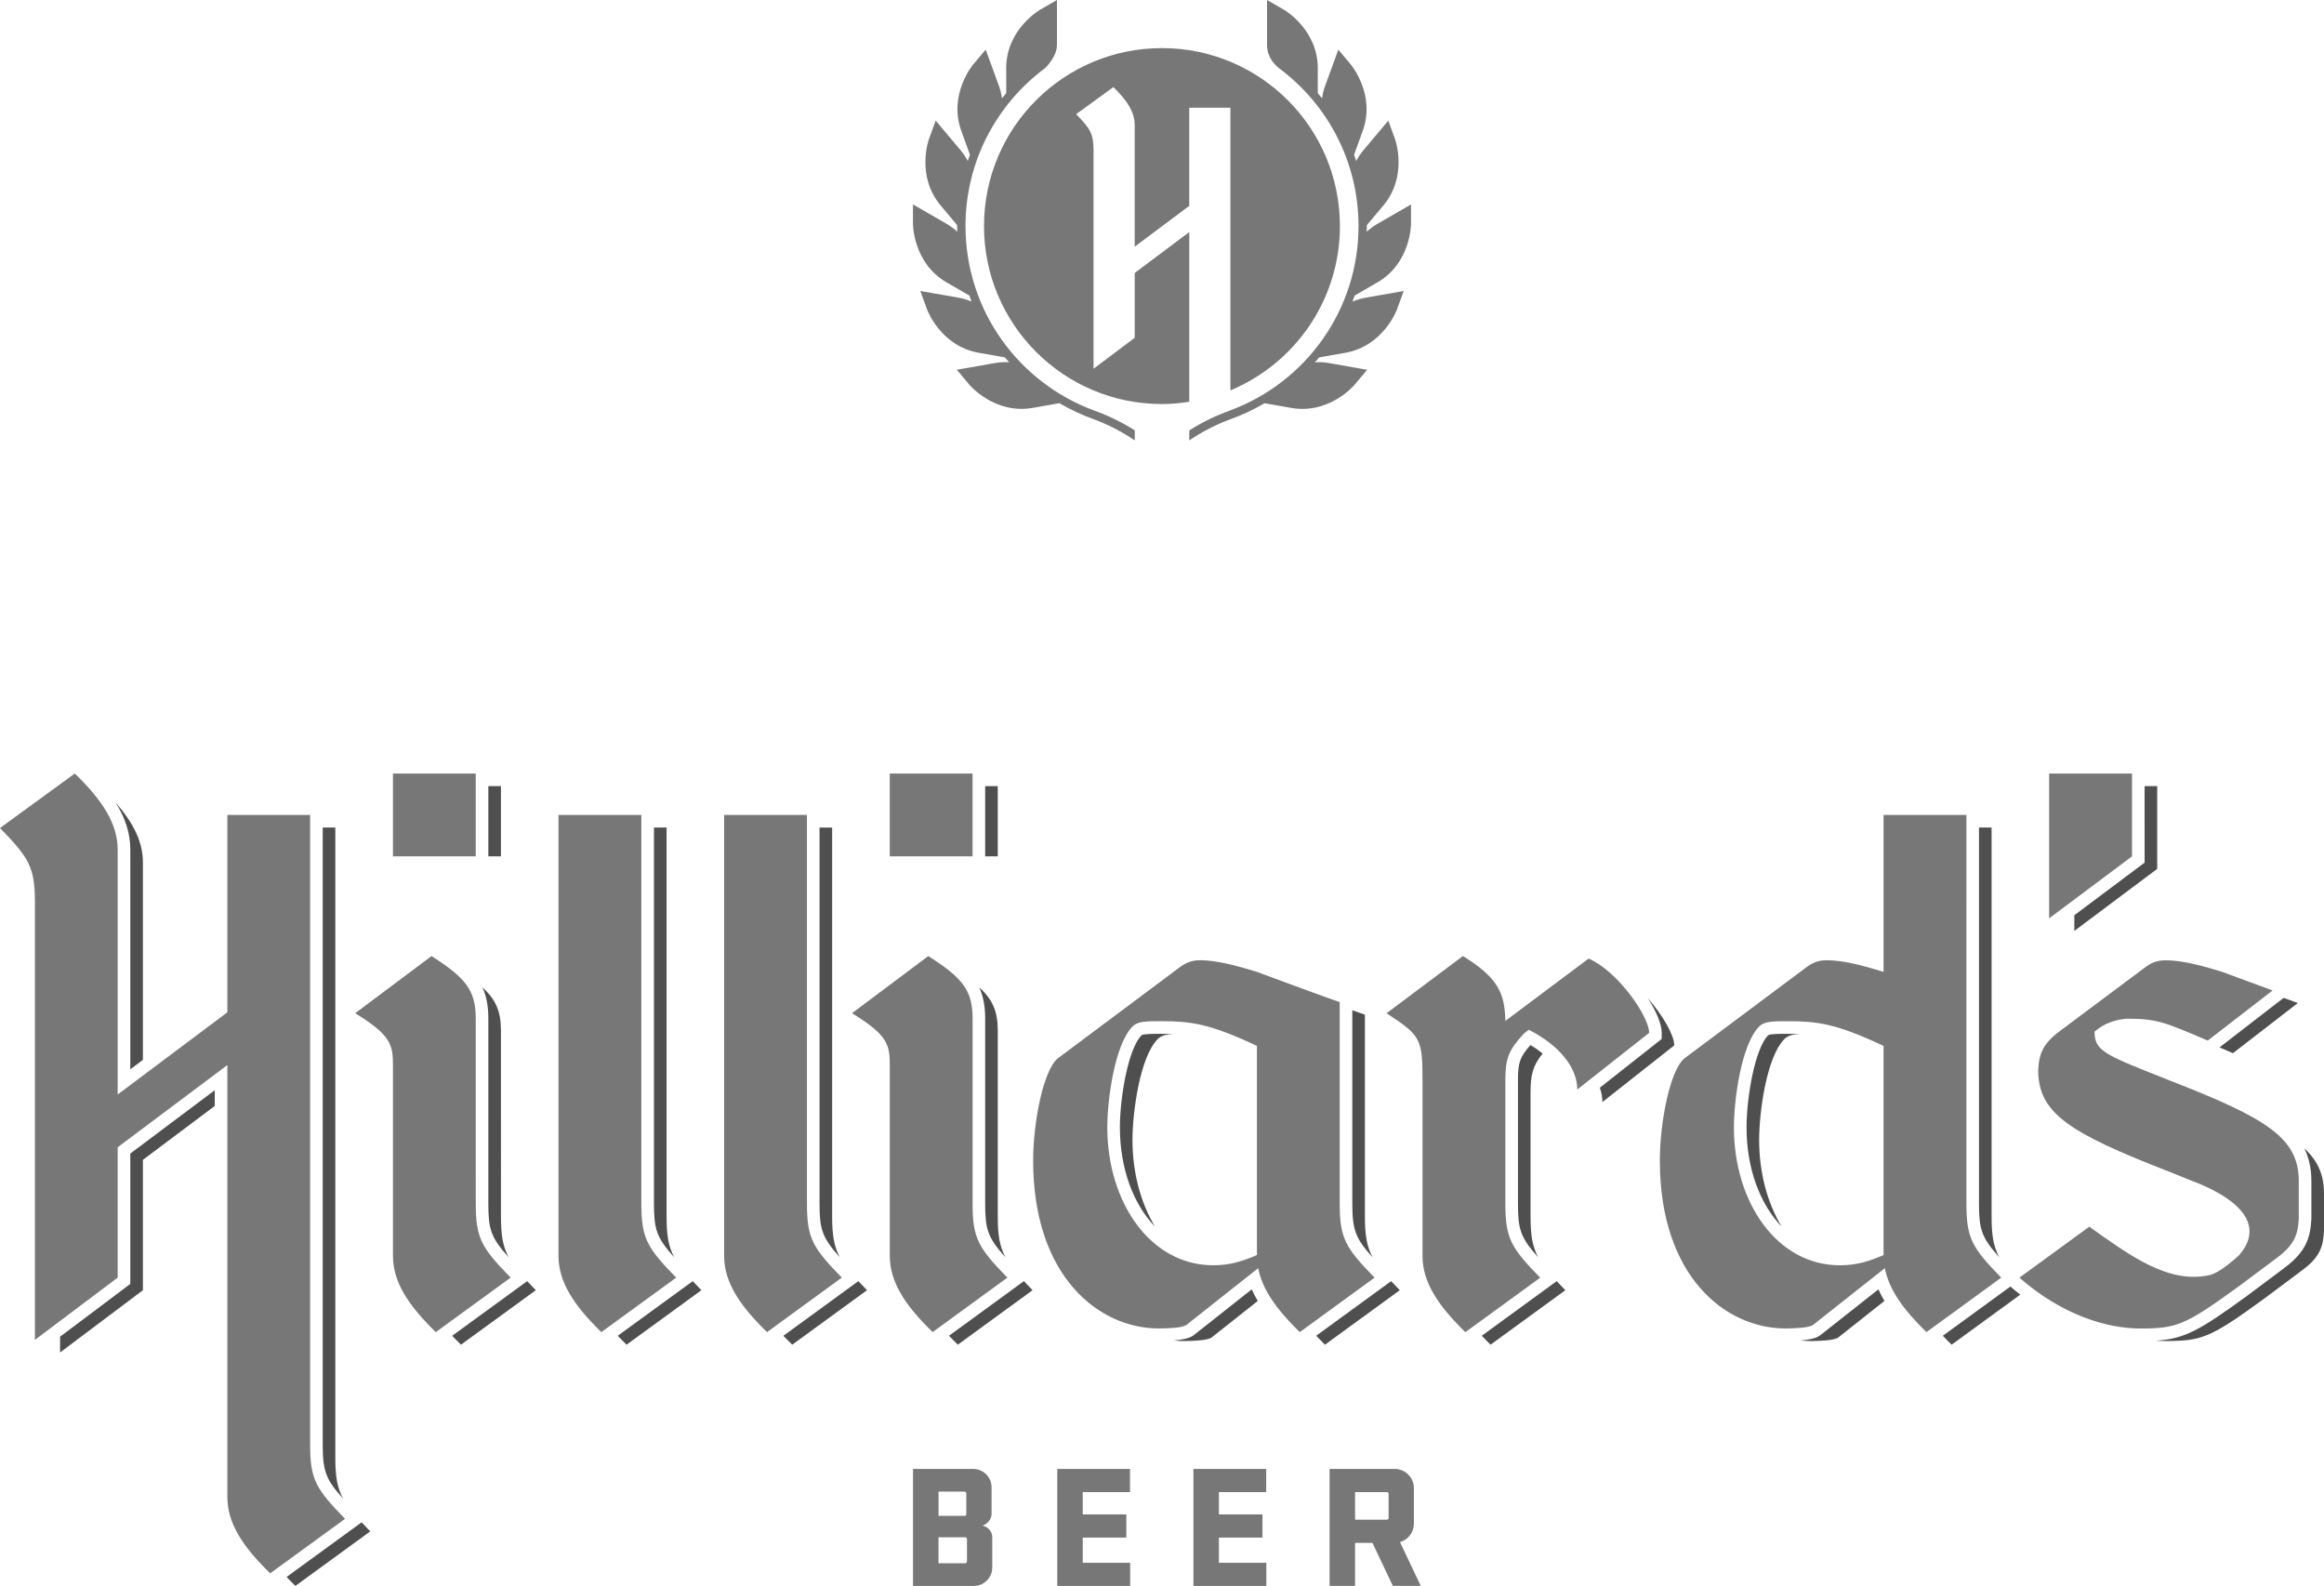 <svg xmlns="http://www.w3.org/2000/svg" width="213.695" height="145.816" viewBox="0 0 213.695 145.816"><g fill="#777"><path d="M83.956 135.06h5.524c.938 0 1.696.76 1.696 1.68v2.472c0 .42-.322.89-.84 1.066.42.062.904.467.904 1.05v2.81c0 .922-.76 1.68-1.696 1.68h-5.59V135.06zm4.75 4.313c.098 0 .146-.065.146-.146v-1.906c0-.095-.063-.177-.18-.177H86.3v2.23h2.408zm-2.408 4.36h2.456c.098 0 .16-.065.16-.162v-2.066c0-.097-.063-.16-.175-.16h-2.442v2.39zM97.218 135.06h6.688v2.132H99.56v2.05h4.006v2.134H99.56v2.31h4.36v2.133h-6.703v-10.76zM109.738 135.06h6.688v2.132h-4.346v2.05h4.006v2.134h-4.006v2.31h4.36v2.133h-6.702v-10.76zM126.2 141.86h-1.6v3.956h-2.344V135.06h5.978c.986 0 1.776.79 1.776 1.774v3.248c0 .81-.532 1.486-1.275 1.712l1.907 4.02h-2.568l-1.875-3.955zm-1.6-4.67v2.537h2.924c.097 0 .162-.065.162-.16v-2.214c0-.1-.065-.162-.162-.162H124.6z"/></g><g fill="#4F4F50"><path d="M92.454 115.602c-.553-1.022-.707-2.07-.707-3.783V94.784c0-1.756-.438-2.85-1.705-4 .365.8.546 1.71.546 2.842v17.033c0 2.33.217 3.13 1.866 4.942zM125.504 111.818V93.293c-.188-.058-.605-.207-1.157-.403v17.77c0 2.403.29 3.22 1.87 4.946-.555-1.026-.713-2.068-.713-3.788zM107.9 95.074c-.37-.013-.748-.02-1.147-.02-.655 0-1.65 0-1.783.133-1.238 1.23-1.994 5.76-1.994 8.46 0 3.8 1.232 7.054 3.22 9.13-1.318-2.197-2.064-4.982-2.064-7.97 0-2.477.667-7.618 2.337-9.284.31-.31.773-.415 1.43-.45zM90.588 72.28h1.158v6.456h-1.158zM46.77 115.594c-.55-1.017-.707-2.063-.707-3.774V94.785c0-1.756-.438-2.854-1.706-4.002.368.8.546 1.71.546 2.844v17.033c0 2.326.22 3.124 1.866 4.934zM60.133 76.088v34.572c0 2.332.22 3.13 1.863 4.94-.55-1.023-.703-2.07-.703-3.782v-35.73h-1.16zM75.358 76.088v34.572c0 2.328.22 3.125 1.866 4.938-.55-1.02-.708-2.068-.708-3.78V76.09h-1.158zM205.322 96.836l5.967-4.613c-.437-.157-.878-.317-1.304-.475l-5.897 4.555c.374.162.778.335 1.232.533zM197.2 79.314l-6.462 4.838v1.442l7.62-5.705v-7.61h-1.16zM44.903 72.28h1.16v6.456h-1.16zM165.525 95.074c-.37-.013-.747-.02-1.148-.02-.696 0-1.653 0-1.79.135-1.232 1.228-1.99 5.758-1.99 8.458 0 3.8 1.236 7.057 3.222 9.13-1.32-2.196-2.064-4.98-2.064-7.972 0-2.476.665-7.617 2.335-9.283.314-.31.775-.415 1.435-.45zM141.848 96.867c-.337-.273-.71-.535-1.12-.778-.985 1.1-1.15 1.642-1.15 3.216v11.354c0 2.332.216 3.13 1.86 4.94-.548-1.023-.703-2.07-.703-3.782v-11.36c0-1.65.21-2.47 1.113-3.59zM181.97 76.088v34.572c0 2.328.222 3.128 1.863 4.934-.55-1.017-.704-2.063-.704-3.774V76.09l-1.16-.002zM115.098 118.55l-5.278 4.17c-.17.14-.53.42-1.9.533.32.03.64.05.956.05.87 0 2.205-.063 2.542-.334l4.235-3.353c-.213-.36-.4-.717-.555-1.068zM29.675 76.088v56.752c0 2.394.288 3.21 1.87 4.938-.554-1.02-.713-2.064-.713-3.78v-57.91h-1.157zM136.25 122.818c.257.27.525.544.81.82l6.878-5.01c-.29-.3-.554-.572-.797-.832l-6.89 5.022zM121.023 122.818c.257.27.523.54.81.82l6.88-5.01c-.293-.3-.553-.572-.796-.832l-6.894 5.022zM172.723 118.55l-5.286 4.17c-.18.147-.526.42-1.888.533.315.03.634.05.947.05.868 0 2.205-.063 2.54-.334l4.24-3.353c-.21-.36-.4-.717-.554-1.068zM211.89 105.59c.433.894.646 1.887.646 3.045l-.002 3.45c-.088 1.737-.518 3.028-2.453 4.473l-3.47 2.595c-4.378 3.185-5.75 3.958-8.382 4.112.296.02.586.034.86.034 3.365 0 4.106-.252 9.145-3.922l3.47-2.594c1.59-1.183 1.917-2.13 1.99-3.6v-3.395c.002-1.688-.5-2.985-1.804-4.2zM184.923 118.34l-.06-.052-6.217 4.53c.254.27.52.54.808.82l6.314-4.6c-.285-.222-.567-.453-.845-.697zM87.263 122.818c.257.27.524.544.81.82l6.874-5.01c-.29-.3-.553-.572-.795-.835l-6.89 5.025zM151.517 91.775c.78 1.21 1.28 2.385 1.28 3.188v.563l-5.688 4.483c.15.437.234.878.234 1.32l6.61-5.212c.003-.884-1.024-2.74-2.437-4.343zM19.748 100.242l-7.766 5.822v11.987l-6.457 4.852v1.45l7.615-5.723v-11.986l6.608-4.955zM11.982 78.137v20.18l1.158-.865v-18.16c0-1.9-.884-3.64-2.513-5.507.928 1.477 1.355 2.875 1.355 4.352zM26.352 144.994c.256.273.523.545.81.822l6.883-5.012c-.29-.3-.553-.572-.795-.832l-6.898 5.022zM41.578 122.818c.257.27.525.544.81.82l6.883-5.01c-.29-.3-.555-.572-.796-.832l-6.896 5.022zM72.036 122.818c.257.27.526.544.812.82l6.878-5.01c-.293-.3-.556-.572-.8-.832l-6.89 5.022zM56.803 122.818c.256.27.523.544.81.82l6.882-5.01c-.29-.3-.553-.572-.796-.832l-6.897 5.022z"/></g><path fill="#777" d="M28.517 74.93h-7.61v18.147l-10.086 7.557V78.137c0-2.406-1.4-4.546-3.942-7.016L0 76.135c2.67 2.737 3.21 3.605 3.21 6.812v40.25l7.61-5.726v-11.985l10.086-7.558v39.72c0 2.402 1.403 4.542 3.938 7.012l6.883-5.01c-2.668-2.74-3.21-3.606-3.21-6.81V74.93zm30.457 0h-7.62v40.538c0 2.404 1.407 4.544 3.94 7.014l6.884-5.01c-2.674-2.737-3.205-3.604-3.205-6.812V74.93zm-15.23 18.697c0-2.574-.937-3.73-4.064-5.72l-7.016 5.253-.004.002c3.267 2.005 3.474 2.87 3.474 4.81v17.497c0 2.403 1.403 4.542 3.938 7.013l6.882-5.01c-2.67-2.737-3.207-3.604-3.207-6.812l-.002-17.033zm152.298-22.505h-7.622v13.315l7.622-5.7V71.12zm-106.613 0h-7.613v7.614h7.612v-7.614zm-45.685 0h-7.61v7.614h7.61v-7.614zm137.068 3.808h-7.616v14.428c-1.737-.536-3.675-1.068-5.21-1.068-.866 0-1.4.265-2 .732l-11.09 8.283c-1.333 1.07-2.27 5.875-2.27 9.418 0 10.617 6.007 15.422 11.554 15.422.867 0 2.205-.062 2.54-.33l6.598-5.214c.37 1.963 1.688 3.8 3.82 5.882l6.88-5.01c-2.675-2.737-3.204-3.604-3.204-6.812V74.93zm-7.616 40.47c-1.27.533-2.403.937-4.01.937-5.81 0-9.75-5.81-9.75-12.69 0-2.473.666-7.614 2.336-9.28.472-.47 1.27-.47 2.603-.47 2.674 0 4.413.19 8.82 2.27V115.4zM74.2 74.93h-7.614v40.538c0 2.404 1.4 4.544 3.944 7.014l6.876-5.01c-2.67-2.737-3.206-3.604-3.206-6.812V74.93zm71.88 13.204l-7.664 5.737v-.147c-.085-2.383-.628-3.805-3.9-5.82l-7.022 5.26c3.245 2.105 3.307 2.394 3.307 6.414v15.894c0 2.405 1.41 4.545 3.943 7.015l6.88-5.01c-2.675-2.737-3.205-3.604-3.205-6.812V99.305c0-1.974.3-2.762 1.724-4.29l.432-.334c2.755 1.4 4.458 3.442 4.458 5.496l6.61-5.212c-.003-1.478-2.828-5.628-5.56-6.83zM199.397 99.3c-5.856-2.32-6.8-2.643-6.8-4.447l.194-.156c1.203-.974 2.746-1.03 2.746-1.03 2.67 0 3.348.23 7.466 2.012l5.968-4.614c-2.246-.81-4.62-1.705-4.62-1.705-1.734-.535-3.672-1.067-5.208-1.067-.87 0-1.402.265-2.004.732l-7.747 5.787c-1.575 1.183-1.91 2.123-1.977 3.59.018 3.91 2.737 5.714 11.98 9.303l2.086.84c.428.185 7.954 2.71 4.433 6.836 0 0-1.7 1.63-2.736 1.858-3.826.84-7.372-1.835-11.064-4.45l-6.428 4.686c3.96 3.465 8.095 4.673 11.088 4.673 3.363 0 4.105-.25 9.143-3.92l3.474-2.594c1.587-1.186 1.914-2.13 1.986-3.602v-3.393c.002-3.94-2.713-5.747-11.98-9.337zm-76.21-7.165c-.937-.292-7.613-2.776-7.613-2.776-1.738-.537-3.673-1.07-5.206-1.07-.87 0-1.403.266-2.004.733l-11.088 8.283C95.94 98.376 95 103.18 95 106.723c0 10.617 6.014 15.422 11.557 15.422.872 0 2.207-.062 2.544-.33l6.593-5.214c.372 1.963 1.69 3.8 3.822 5.882l6.878-5.01c-2.67-2.737-3.206-3.604-3.206-6.812V92.135zm-7.613 23.264c-1.27.533-2.402.937-4.002.937-5.812 0-9.756-5.81-9.756-12.69 0-2.473.667-7.614 2.337-9.28.47-.47 1.27-.47 2.603-.47 2.674 0 4.413.19 8.82 2.27V115.4zM89.43 93.626c0-2.574-.94-3.73-4.073-5.72l-7.012 5.253v.002c3.27 2.005 3.472 2.87 3.472 4.81v17.497c0 2.403 1.4 4.542 3.94 7.013l6.873-5.01c-2.668-2.737-3.2-3.604-3.2-6.812V93.628zM88.778 20.786c0-5.95 2.88-11.23 7.316-14.52 0 0 1.097-1.017 1.094-2.135V0L95.62.905s-3.1 1.79-3.1 5.37l.006 2.29c-.132.152-.263.307-.39.464-.056-.358-.136-.726-.272-1.104l-1.228-3.364-1.165 1.385s-2.3 2.742-1.073 6.105l.79 2.178c-.068.188-.137.378-.2.57-.18-.326-.382-.653-.646-.97l-2.302-2.74-.622 1.697s-1.225 3.365 1.078 6.11l1.515 1.8c0 .03-.004.06-.004.087 0 .18.018.35.02.52-.29-.257-.604-.505-.978-.72l-3.1-1.787v1.807s0 3.58 3.102 5.367l2.08 1.2c.068.187.134.374.206.558-.366-.15-.754-.28-1.188-.357l-3.525-.617.62 1.7s1.223 3.362 4.75 3.98l2.395.422c.13.152.268.3.402.45-.41-.02-.832-.013-1.284.07l-3.523.62 1.16 1.387s2.3 2.742 5.83 2.117l2.435-.43c.997.577 2.045 1.08 3.148 1.47 1.346.498 2.613 1.156 3.785 1.95v-.92c-1.178-.75-2.447-1.37-3.784-1.844-6.88-2.554-11.778-9.174-11.778-16.94zm20.578.552l-5.017 3.76v5.96l-3.786 2.846V13.89c0-1.6-.27-2.03-1.6-3.39l3.423-2.493c1.263 1.23 1.96 2.29 1.96 3.488v11.187l5.018-3.755V9.902h3.783v25.992c5.915-2.468 10.07-8.302 10.07-15.108 0-9.038-7.322-16.364-16.365-16.364-9.037 0-16.362 7.326-16.362 16.364s7.326 16.364 16.363 16.364c.855 0 1.69-.084 2.512-.21V21.337zm17.287 4.635c3.1-1.787 3.1-5.367 3.1-5.367V18.8l-3.098 1.788c-.375.215-.69.462-.98.72.005-.173.02-.343.02-.52l-.002-.087 1.512-1.8c2.306-2.745 1.08-6.11 1.08-6.11l-.62-1.698-2.302 2.742c-.266.314-.47.643-.646.968-.063-.19-.132-.38-.202-.57l.792-2.176c1.227-3.364-1.074-6.106-1.074-6.106l-1.162-1.385-1.226 3.364c-.14.377-.218.744-.276 1.103-.125-.156-.256-.31-.387-.463V6.275c.004-3.58-3.098-5.37-3.098-5.37L116.507 0v4.13c-.004 1.12.707 1.83 1.09 2.13l.004.005c4.44 3.296 7.316 8.57 7.316 14.52 0 7.768-4.896 14.387-11.777 16.94v.005c-1.335.474-2.605 1.095-3.784 1.843v.92c1.172-.793 2.438-1.45 3.783-1.948 1.102-.392 2.148-.894 3.145-1.47l2.44.428c3.527.625 5.825-2.117 5.825-2.117L125.713 34l-3.523-.62c-.453-.084-.876-.092-1.285-.07.134-.15.274-.3.402-.45l2.393-.422c3.527-.62 4.75-3.98 4.75-3.98l.622-1.7-3.526.617c-.437.077-.822.207-1.19.357.074-.186.14-.37.207-.557l2.08-1.202z"/></svg>